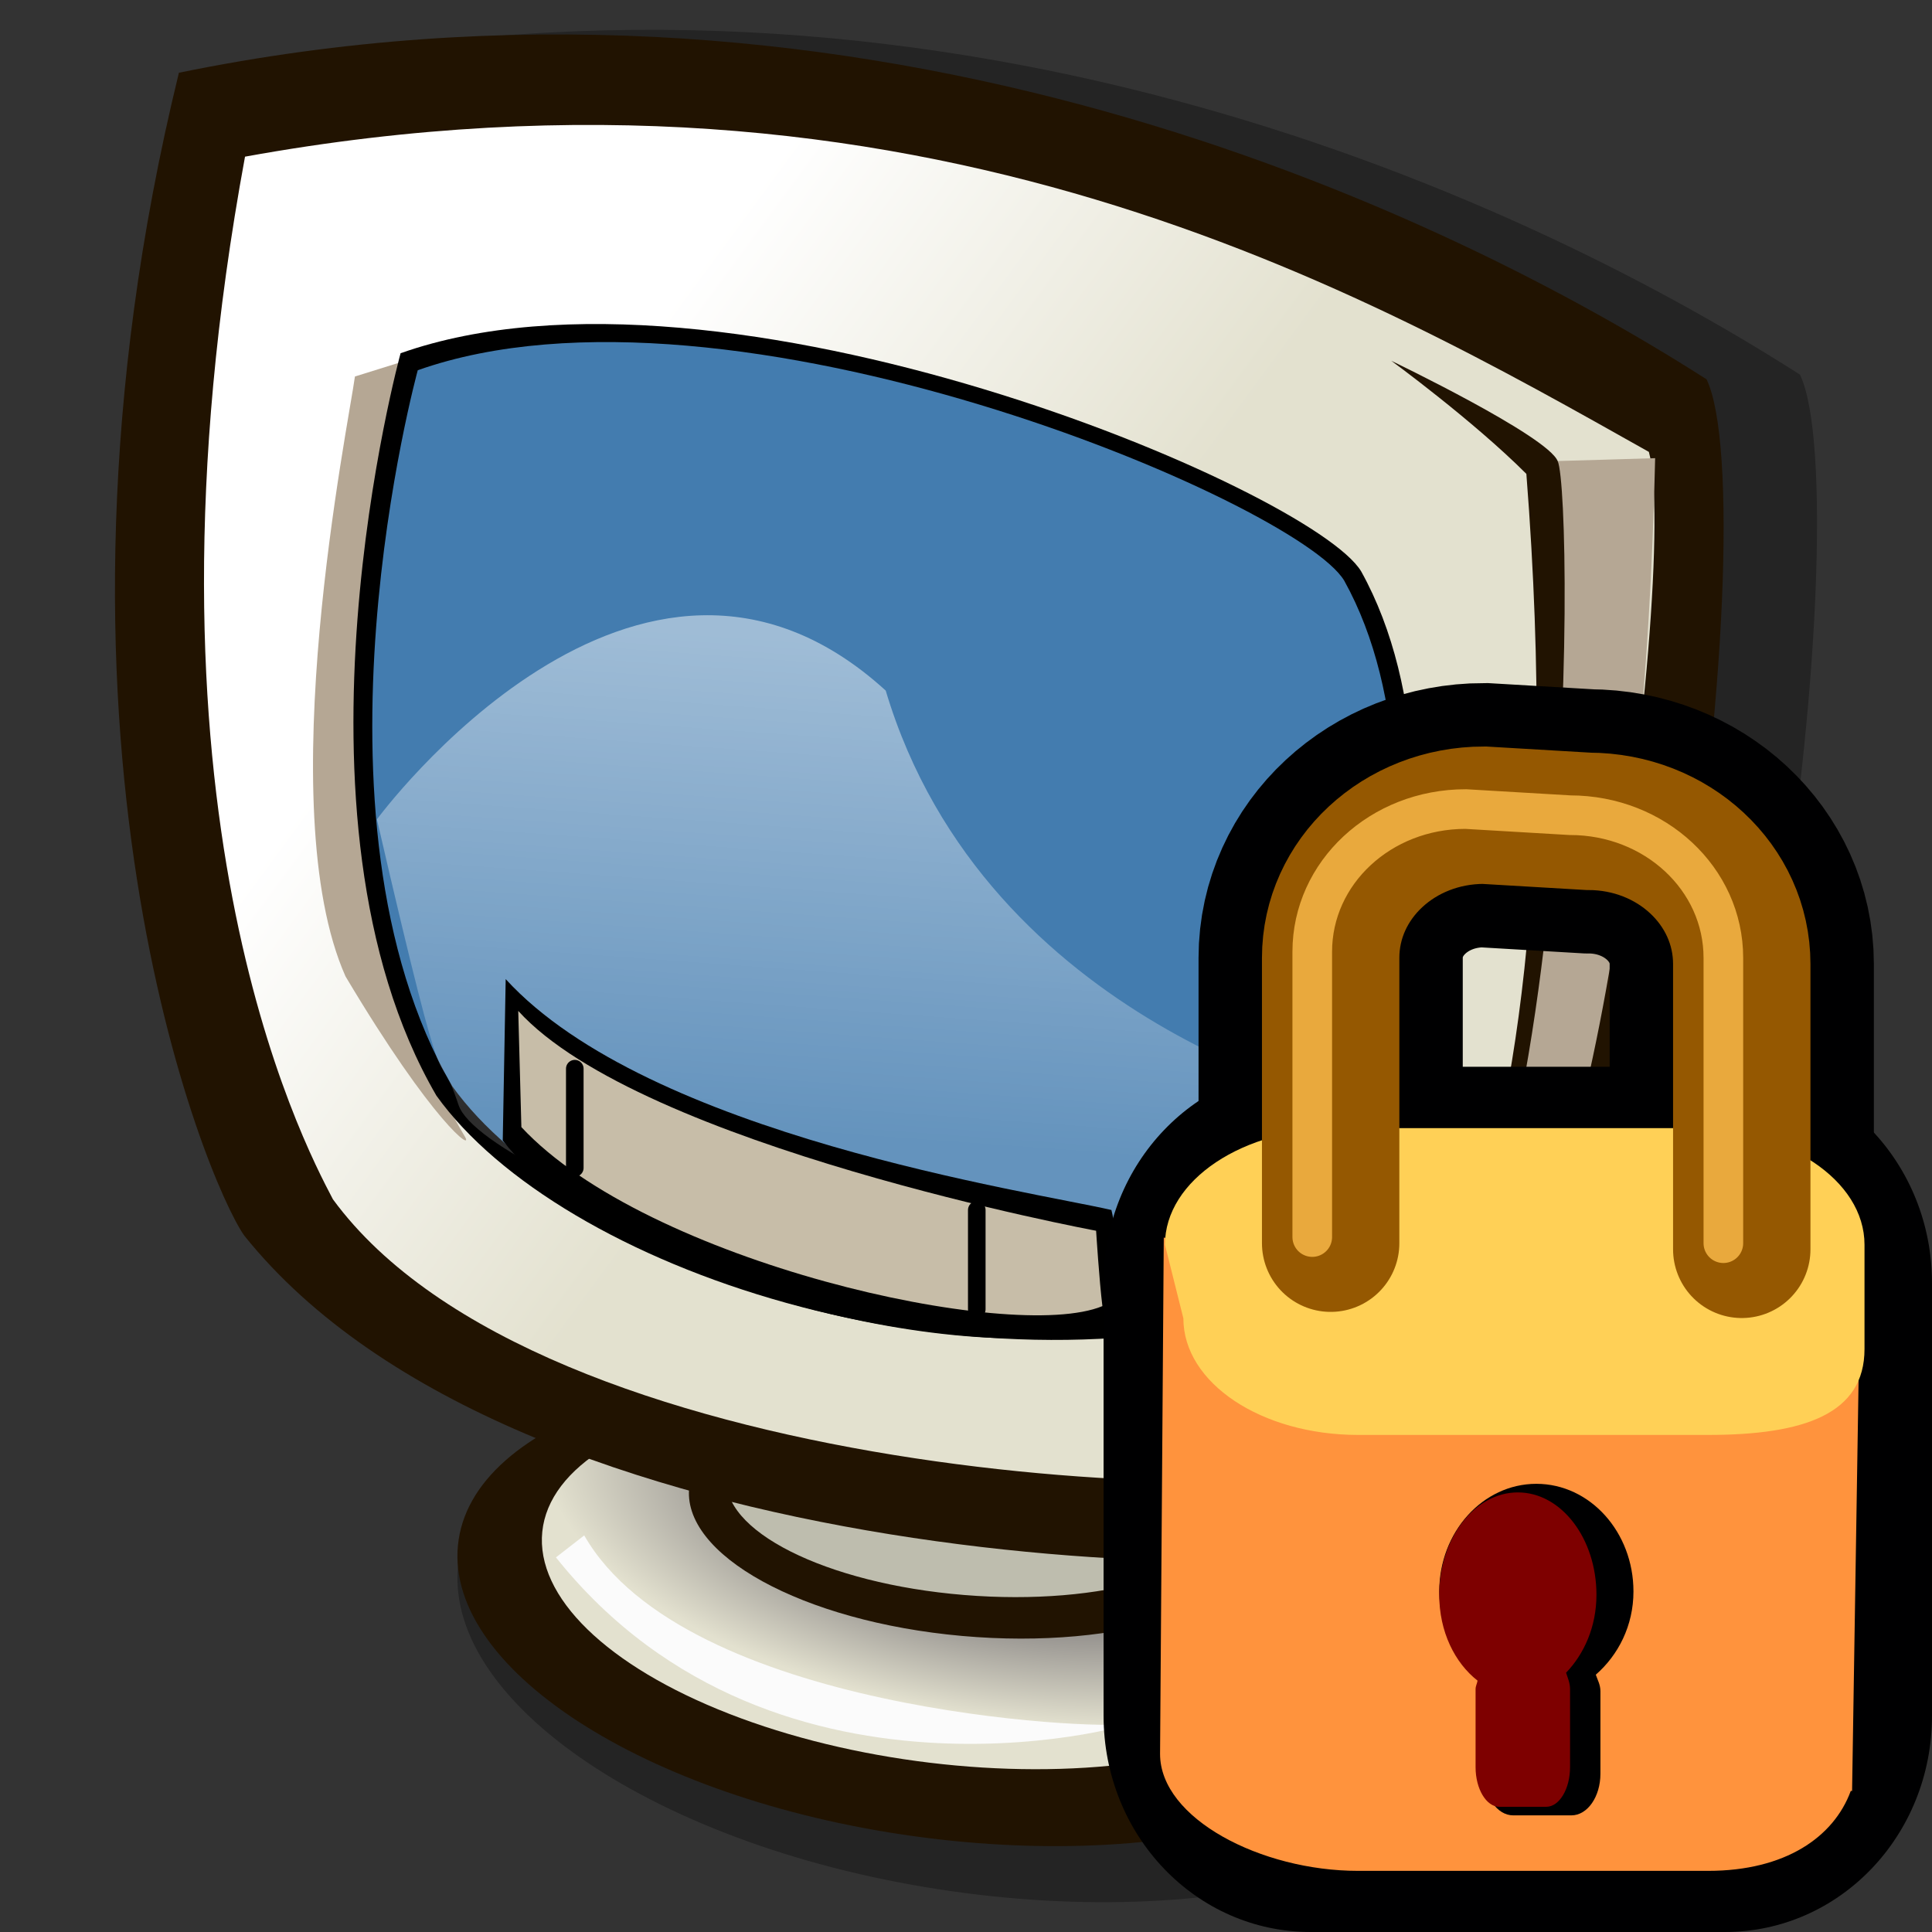 <?xml version="1.0" encoding="UTF-8" standalone="no"?>
<svg
   xmlns:dc="http://purl.org/dc/elements/1.1/"
   xmlns:cc="http://creativecommons.org/ns#"
   xmlns:rdf="http://www.w3.org/1999/02/22-rdf-syntax-ns#"
   xmlns:svg="http://www.w3.org/2000/svg"
   xmlns="http://www.w3.org/2000/svg"
   xmlns:xlink="http://www.w3.org/1999/xlink"
   xmlns:sodipodi="http://sodipodi.sourceforge.net/DTD/sodipodi-0.dtd"
   xmlns:inkscape="http://www.inkscape.org/namespaces/inkscape"
   version="1.1"
   height="90"
   width="90"
   id="svg704"
   sodipodi:docname="system-lock-screen.svg"
   inkscape:version="0.92.3 (2405546, 2018-03-11)">
  <rect width="100%" height="100%" fill="#333333" stroke="none"/>
  <sodipodi:namedview
     pagecolor="#ffffff"
     bordercolor="#666666"
     borderopacity="1"
     objecttolerance="10"
     gridtolerance="10"
     guidetolerance="10"
     inkscape:pageopacity="0"
     inkscape:pageshadow="2"
     inkscape:window-width="1366"
     inkscape:window-height="717"
     id="namedview47"
     showgrid="false"
     inkscape:zoom="5.2444444"
     inkscape:cx="103.52136"
     inkscape:cy="34.110266"
     inkscape:window-x="0"
     inkscape:window-y="0"
     inkscape:window-maximized="1"
     inkscape:current-layer="svg704" />
  <defs
     id="defs706">
    <linearGradient
       id="linearGradient734">
      <stop
         id="stop735"
         offset="0"
         style="stop-color:#2a2535;stop-opacity:1;" />
      <stop
         id="stop736"
         offset="1"
         style="stop-color:#e3e1cf;stop-opacity:1;" />
    </linearGradient>
    <linearGradient
       id="linearGradient724">
      <stop
         id="stop725"
         offset="0"
         style="stop-color:#ffffff;stop-opacity:0.49;" />
      <stop
         id="stop726"
         offset="1"
         style="stop-color:#ffffff;stop-opacity:0.176;" />
    </linearGradient>
    <linearGradient
       id="linearGradient718">
      <stop
         id="stop719"
         offset="0"
         style="stop-color:#e3e1cf;stop-opacity:1;" />
      <stop
         id="stop720"
         offset="1"
         style="stop-color:#ffffff;stop-opacity:1;" />
    </linearGradient>
    <linearGradient
       gradientTransform="matrix(0.968,0,0,0.906,-4.328,-2.429)"
       spreadMethod="pad"
       gradientUnits="userSpaceOnUse"
       y2="27.205"
       x2="24.038"
       y1="41.926"
       x1="45.433"
       id="linearGradient721"
       xlink:href="#linearGradient718" />
    <linearGradient
       gradientTransform="matrix(1.11,0,0,0.79,-4.328,-2.429)"
       spreadMethod="pad"
       gradientUnits="userSpaceOnUse"
       y2="68.667"
       x2="37.32"
       y1="39.845"
       x1="40.261"
       id="linearGradient723"
       xlink:href="#linearGradient724" />
    <linearGradient
       id="linearGradient732"
       xlink:href="#linearGradient724" />
    <radialGradient
       gradientTransform="matrix(1.533,0,0,0.686,-1.479,-18.119)"
       spreadMethod="pad"
       gradientUnits="userSpaceOnUse"
       r="14.895"
       fy="118.191"
       fx="33.213"
       cy="118.191"
       cx="33.213"
       id="radialGradient733"
       xlink:href="#linearGradient734" />
    <radialGradient
       id="radialGradient738"
       xlink:href="#linearGradient734" />
    <linearGradient
       inkscape:collect="always"
       xlink:href="#linearGradient724"
       id="linearGradient939"
       gradientUnits="userSpaceOnUse"
       gradientTransform="matrix(1.11,0,0,0.79,105.672,-2.429)"
       x1="40.261"
       y1="39.845"
       x2="37.32"
       y2="68.667"
       spreadMethod="pad" />
  </defs>
  <g
     id="g960"
     transform="translate(5.355,1.388)">
    <path
       style="font-size:12px;fill:#000000;fill-opacity:0.3;fill-rule:evenodd;stroke-width:1pt"
       d="M 65.38,78.051 C 64.756,84.665 53.183,88.58 39.549,86.79 25.914,84.999 15.356,78.178 15.98,71.563 c 0.624,-6.614 12.197,-10.529 25.831,-8.739 13.634,1.79 24.193,8.612 23.569,15.226 z"
       id="path744"
       inkscape:connector-curvature="0" />
    <path
       style="fill:#000000;fill-opacity:0.3;fill-rule:evenodd;stroke:none;stroke-width:1pt;stroke-linecap:butt;stroke-linejoin:miter;stroke-opacity:1"
       d="M 10.37,55.948 C 8.574,53.384 -0.139,32.32 7.33,1.784 38.05,-4.519 64.673,7.229 78.494,16.064 81.314,21.916 76.499,65.88 66.184,70.188 59.267,72.443 23.074,71.822 10.37,55.948 Z"
       id="path743"
       inkscape:connector-curvature="0" />
    <path
       style="font-size:12px;fill:#211301;fill-rule:evenodd;stroke-width:1pt"
       d="M 61.683,76.404 C 61.106,82.323 50.399,85.827 37.784,84.224 25.169,82.622 15.4,76.518 15.978,70.599 16.555,64.68 27.262,61.177 39.877,62.779 c 12.615,1.602 22.384,7.706 21.806,13.625 z"
       id="path739"
       inkscape:connector-curvature="0" />
    <ellipse
       ry="8.519"
       rx="19.045"
       cy="67.067"
       cx="45.981"
       style="fill:url(#radialGradient733);fill-opacity:1;fill-rule:evenodd;stroke:none;stroke-width:1.025pt;stroke-linecap:butt;stroke-linejoin:miter;stroke-opacity:1"
       id="path731"
       transform="matrix(0.993,0.12,-0.102,0.995,0,0)" />
    <path
       style="font-size:12px;fill:#211301;fill-opacity:1;fill-rule:evenodd;stroke-width:1pt"
       d="m 53.682,70.242 c -0.421,3.191 -6.793,5.242 -14.224,4.578 -7.431,-0.664 -13.12,-3.792 -12.699,-6.983 0.421,-3.191 6.793,-5.242 14.223,-4.578 7.431,0.664 13.12,3.792 12.699,6.983 z"
       id="path730"
       inkscape:connector-curvature="0" />
    <path
       style="font-size:12px;fill:#bebdae;fill-opacity:1;fill-rule:evenodd;stroke-width:1pt"
       d="m 51.929,69.266 c -0.366,2.542 -5.908,4.176 -12.372,3.647 -6.463,-0.529 -11.411,-3.021 -11.045,-5.563 0.366,-2.542 5.908,-4.176 12.371,-3.647 6.463,0.529 11.412,3.021 11.046,5.563 z"
       id="path728"
       inkscape:connector-curvature="0" />
    <path
       style="fill:#211301;fill-opacity:1;fill-rule:evenodd;stroke:none;stroke-width:1pt;stroke-linecap:butt;stroke-linejoin:miter;stroke-opacity:1"
       d="M 6.019,56.165 C 4.223,53.601 -4.49,32.538 2.979,2.001 33.698,-4.302 60.321,7.447 74.143,16.282 76.963,22.134 72.147,66.098 61.833,70.405 54.916,72.661 18.723,72.039 6.019,56.165 Z"
       id="path715"
       inkscape:connector-curvature="0" />
    <path
       style="fill:url(#linearGradient721);fill-opacity:1;fill-rule:evenodd;stroke:none;stroke-width:1pt;stroke-linecap:butt;stroke-linejoin:miter;stroke-opacity:1"
       d="M 10.155,54.482 C 8.692,51.703 0.5,36.048 6.059,5.91 37.514,0.205 58.435,12.348 71.456,19.663 c 1.463,5.267 -3.365,44.768 -11.265,47.109 -6.73,2.195 -40.379,0.878 -50.035,-12.289 z"
       id="path713"
       inkscape:connector-curvature="0" />
    <path
       style="fill:#b5a794;fill-opacity:1;fill-rule:evenodd;stroke:none;stroke-width:1pt;stroke-linecap:butt;stroke-linejoin:miter;stroke-opacity:1"
       d="m 13.52,15.42 -2.341,0.731 c -0.293,2.195 -3.95,20.043 -0.439,27.944 4.096,6.876 5.998,8.193 5.559,7.461 C 11.326,43.217 9.716,30.489 13.52,15.42 Z"
       id="path717"
       inkscape:connector-curvature="0" />
    <path
       style="fill:#000000;fill-opacity:1;fill-rule:evenodd;stroke:none;stroke-width:1pt;stroke-linecap:butt;stroke-linejoin:miter;stroke-opacity:1"
       d="m 13.306,15.067 c 0,0 -5.916,21.54 1.669,34.585 5.764,8.039 24.422,14.41 39.742,9.86 C 57.599,55.871 64.121,36.152 58.054,25.23 55.778,21.438 28.323,9.758 13.306,15.067 Z"
       id="path711"
       inkscape:connector-curvature="0" />
    <path
       style="fill:#437caf;fill-opacity:1;fill-rule:evenodd;stroke:none;stroke-width:1pt;stroke-linecap:butt;stroke-linejoin:miter;stroke-opacity:1"
       d="m 14.106,15.859 c 0,0 -5.706,20.775 1.609,33.357 5.559,7.754 23.554,13.899 38.331,9.51 C 56.826,55.214 63.116,36.195 57.264,25.661 55.07,22.003 28.589,10.738 14.106,15.859 Z"
       id="path710"
       inkscape:connector-curvature="0" />
    <path
       style="fill:url(#linearGradient723);fill-opacity:1;fill-rule:evenodd;stroke:none;stroke-width:1pt;stroke-linecap:butt;stroke-linejoin:miter;stroke-opacity:1"
       d="m 12.204,36.78 c 0,0 12.143,-16.532 23.701,-5.998 4.682,15.654 21.799,19.312 21.799,19.312 L 54.338,58.433 C 41.61,62.968 17.178,53.605 16.008,50.093 14.837,46.582 15.715,51.995 12.204,36.78 Z"
       id="path722"
       inkscape:connector-curvature="0" />
    <path
       style="fill:#000000;fill-opacity:1;fill-rule:evenodd;stroke:none;stroke-width:1pt;stroke-linecap:butt;stroke-linejoin:miter;stroke-opacity:1"
       d="m 18.202,44.223 -0.137,7.518 c 5.791,7.428 23.564,10.892 28.958,8.438 C 46.868,58.933 46.712,56.149 46.419,54.978 42.615,54.101 24.861,51.505 18.202,44.223 Z"
       id="path709"
       inkscape:connector-curvature="0" />
    <path
       style="fill:#b5a794;fill-opacity:1;fill-rule:evenodd;stroke:none;stroke-width:1pt;stroke-linecap:butt;stroke-linejoin:miter;stroke-opacity:1"
       d="m 71.748,19.955 c 0,0 -4.828,0.146 -4.974,0.146 -0.146,0 0.731,12.436 0.146,16.971 -0.585,4.535 -2.048,15.215 -2.926,17.995 -0.878,2.78 -5.998,11.704 -6.437,12.289 -0.439,0.585 1.17,-0.146 3.657,-0.878 6.73,-7.754 10.095,-26.334 10.534,-46.524 z"
       id="path716"
       inkscape:connector-curvature="0" />
    <path
       style="fill:#c7bda8;fill-opacity:1;fill-rule:evenodd;stroke:none;stroke-width:1pt;stroke-linecap:butt;stroke-linejoin:miter;stroke-opacity:1"
       d="m 18.787,45.704 0.146,5.413 c 5.852,6.291 22.823,10.095 27.066,8.339 -0.146,-1.171 -0.293,-3.511 -0.293,-3.511 0,0 -21.214,-3.95 -26.919,-10.241 z"
       id="path708"
       inkscape:connector-curvature="0" />
    <path
       style="fill:#211301;fill-opacity:1;fill-rule:evenodd;stroke:none;stroke-width:1pt;stroke-linecap:butt;stroke-linejoin:miter;stroke-opacity:1"
       d="m 57.264,67.064 c 0,0 11.412,-8.924 8.485,-46.377 -2.487,-2.487 -6.291,-5.267 -6.291,-5.267 0,0 7.315,3.511 7.754,4.682 0.731,1.609 1.17,40.379 -9.948,46.963 z"
       id="path712"
       inkscape:connector-curvature="0" />
    <path
       style="fill:#fbfbfb;fill-opacity:1;fill-rule:evenodd;stroke:none;stroke-width:1pt;stroke-linecap:butt;stroke-linejoin:miter;stroke-opacity:1"
       d="m 20.543,71.161 1.317,-1.024 c 4.682,8.193 23.847,9.071 25.31,8.778 1.463,-0.293 -16.239,5.267 -26.627,-7.754 z"
       id="path740"
       inkscape:connector-curvature="0" />
    <path
       style="fill:none;fill-opacity:1;fill-rule:evenodd;stroke:#000000;stroke-width:0.819;stroke-linecap:round;stroke-linejoin:round;stroke-opacity:1"
       d="m 21.421,48.63 c 0,-1.463 0,4.389 0,4.389"
       id="path741"
       inkscape:connector-curvature="0" />
    <path
       style="fill:none;fill-opacity:1;fill-rule:evenodd;stroke:#000000;stroke-width:0.819;stroke-linecap:round;stroke-linejoin:round;stroke-opacity:1"
       d="m 40.147,55.214 c 0,-1.463 0,4.389 0,4.389"
       id="path742"
       inkscape:connector-curvature="0" />
  </g>
  <path
     style="fill:url(#linearGradient939);fill-opacity:1;fill-rule:evenodd;stroke:none;stroke-width:1pt;stroke-linecap:butt;stroke-linejoin:miter;stroke-opacity:1"
     d="m 122.204,36.78 c 0,0 12.143,-16.532 23.701,-5.998 4.682,15.654 21.799,19.312 21.799,19.312 l -3.365,8.339 c -12.728,4.535 -37.161,-4.828 -38.331,-8.339 -1.17,-3.511 -0.293,1.902 -3.804,-13.313 z"
     id="path903"
     inkscape:connector-curvature="0" />
  <g
     id="g970"
     transform="translate(-88.76,12.936)">
    <path
       inkscape:connector-curvature="0"
       id="path919"
       d="m 149.817,36.759 c -5.345,0 -9.648,4.494 -9.648,10.076 v 20.153 c 0,5.582 4.303,10.076 9.648,10.076 h 19.295 c 5.345,0 9.648,-4.494 9.648,-10.076 V 46.835 c 0,-5.582 -4.303,-10.076 -9.648,-10.076 z"
       style="font-size:12px;fill:#000001;fill-rule:evenodd" />
    <path
       inkscape:connector-curvature="0"
       id="path921"
       d="m 142.973,44.714 -0.173,24.056 c 0,3.009 4.708,5.446 9.222,5.446 h 16.308 c 3.598,3e-6 5.856,-1.574 6.646,-3.723 h 0.061 l 0.308,-19.446 z"
       style="fill:#ff933d;fill-opacity:1;fill-rule:evenodd;stroke:none;stroke-width:1pt;stroke-linecap:butt;stroke-linejoin:miter;stroke-opacity:1" />
    <path
       inkscape:connector-curvature="0"
       id="path923"
       d="M 169.898,45.263 V 31.971 c 0,-3.682 -3.187,-6.646 -7.146,-6.646 l -4.859,-0.286 c -3.959,0 -7.146,2.964 -7.146,6.646 v 13.292"
       style="font-size:12px;fill:none;fill-rule:evenodd;stroke:#000001;stroke-width:12.308;stroke-linecap:round;stroke-opacity:1" />
    <path
       inkscape:connector-curvature="0"
       id="path925"
       d="m 151.175,39.617 c -4.513,0 -8.147,2.422 -8.147,5.431 l 0.858,3.43 c 0,3.009 3.633,5.431 8.147,5.431 h 16.294 c 4.513,0 7.289,-0.993 7.289,-4.002 v -4.86 c 0,-3.009 -3.633,-5.431 -8.147,-5.431 z"
       style="font-size:12px;fill:#ffd056;fill-opacity:1;fill-rule:evenodd" />
    <path
       inkscape:connector-curvature="0"
       id="path927"
       d="M 169.898,45.263 V 31.971 c 0,-3.682 -3.187,-6.646 -7.146,-6.646 l -4.859,-0.286 c -3.959,0 -7.146,2.964 -7.146,6.646 v 13.292"
       style="font-size:12px;fill:none;fill-rule:evenodd;stroke:#955801;stroke-width:6.4;stroke-linecap:round;stroke-opacity:1" />
    <path
       inkscape:connector-curvature="0"
       id="path929"
       d="M 169.041,44.977 V 31.685 c 0,-3.682 -3.187,-6.646 -7.146,-6.646 l -4.859,-0.286 c -3.959,0 -7.146,2.964 -7.146,6.646 v 13.292"
       style="font-size:12px;fill:none;fill-rule:evenodd;stroke:#e9a93d;stroke-width:1.846;stroke-linecap:round;stroke-opacity:1" />
    <path
       inkscape:connector-curvature="0"
       id="path931"
       d="m 160.329,56.186 c -2.5,0 -4.523,2.253 -4.523,5.015 0,1.81 0.912,3.337 2.215,4.215 -0.029,0.157 -0.123,0.261 -0.123,0.431 v 3.846 c 0,1.069 0.602,1.938 1.354,1.938 h 2.708 c 0.752,0 1.354,-0.869 1.354,-1.938 v -3.846 c 0,-0.302 -0.129,-0.515 -0.215,-0.769 1.048,-0.916 1.754,-2.286 1.754,-3.877 0,-2.763 -2.023,-5.015 -4.523,-5.015 z"
       style="font-size:12px;fill:#000001;fill-opacity:1;fill-rule:evenodd" />
    <path
       inkscape:connector-curvature="0"
       id="path933"
       d="m 159.467,56.586 c -2.026,0 -3.662,2.151 -3.662,4.769 0,1.72 0.724,3.169 1.785,4 -0.022,0.145 -0.092,0.243 -0.092,0.4 v 3.631 c 0,1.013 0.498,1.846 1.108,1.846 h 2.185 c 0.61,-3e-6 1.108,-0.833 1.108,-1.846 v -3.631 c 0,-0.302 -0.107,-0.519 -0.185,-0.769 0.836,-0.869 1.415,-2.137 1.415,-3.631 0,-2.618 -1.635,-4.769 -3.662,-4.769 z"
       style="font-size:12px;fill:#7e0000;fill-opacity:1;fill-rule:evenodd" />
  </g>
</svg>
